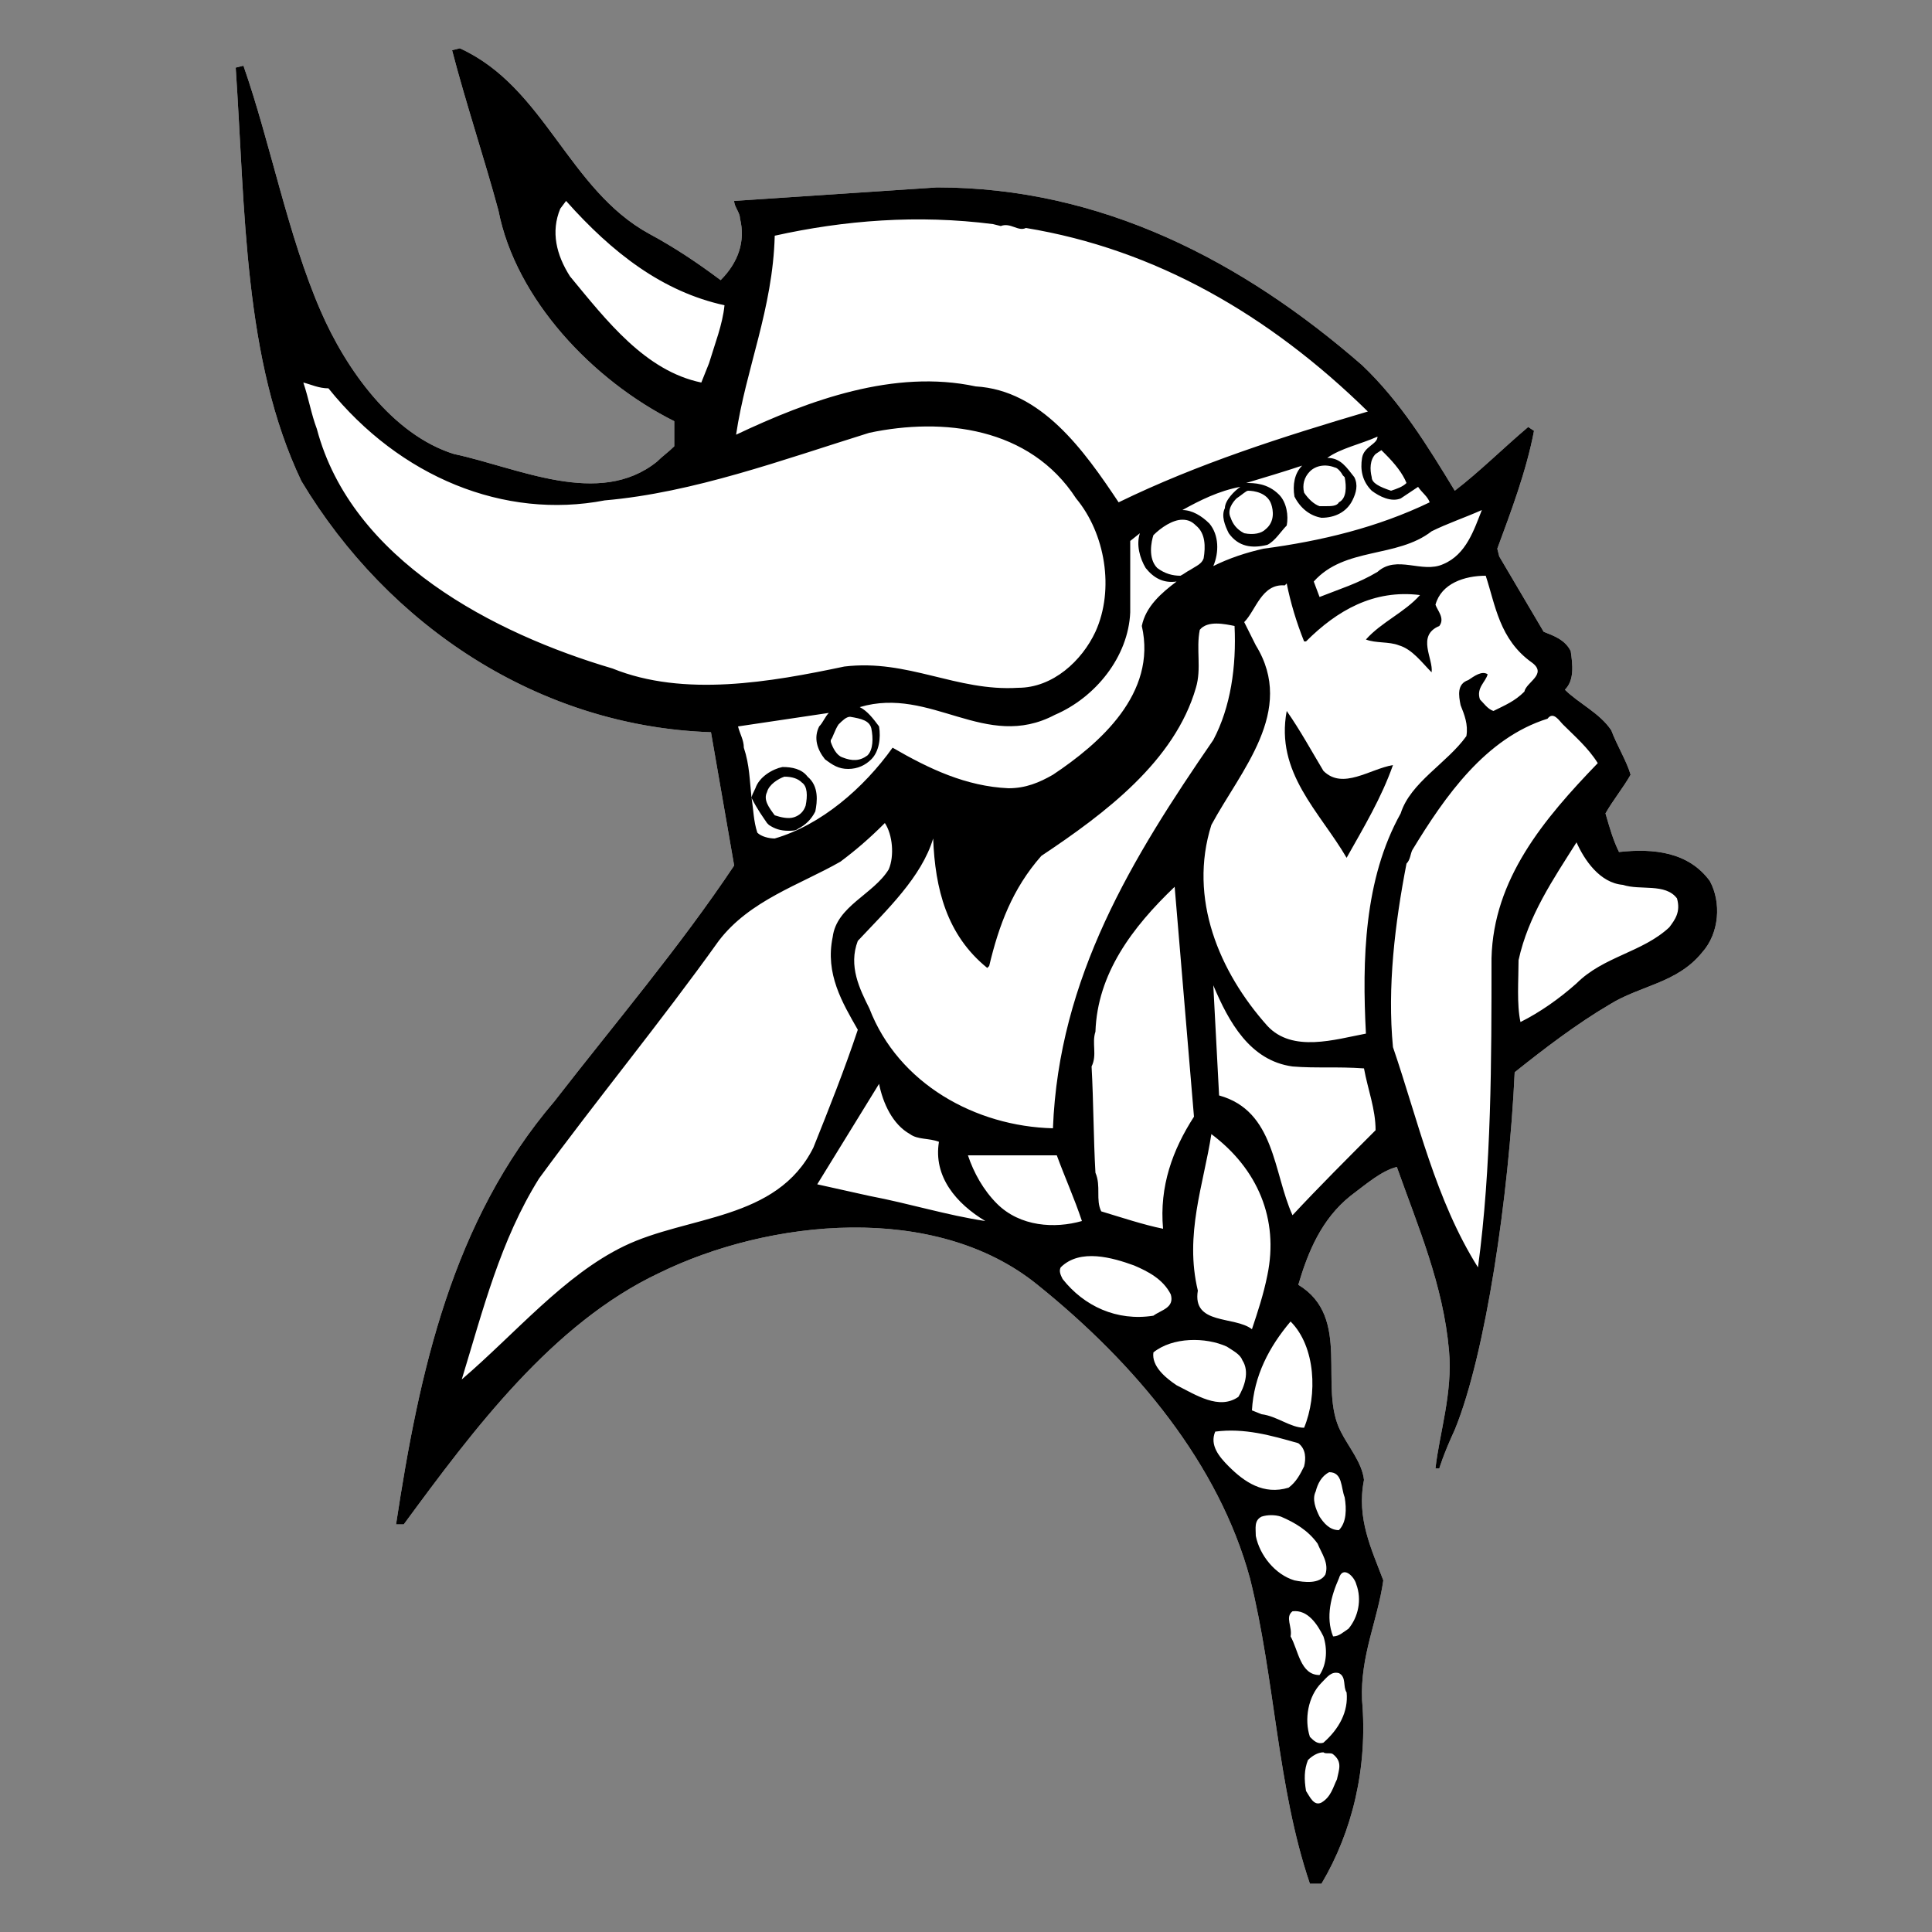 <?xml version="1.0" encoding="utf-8"?>
<!-- Generator: Adobe Illustrator 18.1.1, SVG Export Plug-In . SVG Version: 6.00 Build 0)  -->
<!DOCTYPE svg PUBLIC "-//W3C//DTD SVG 1.1//EN" "http://www.w3.org/Graphics/SVG/1.1/DTD/svg11.dtd">
<svg version="1.1" xmlns="http://www.w3.org/2000/svg" xmlns:xlink="http://www.w3.org/1999/xlink" x="0px" y="0px"
	 viewBox="0 0 100 100" enable-background="new 0 0 100 100" xml:space="preserve">

<rect x="0" y="0" width="100" height="100" fill="#808080" stroke="none"/>

<g id="AREA_2">
	<path fill="#FFFFFF" d="M88.5,45.6c-1.1-1.5-2.9-1.7-4.7-1.5c-0.3-0.6-0.5-1.3-0.7-2c0.4-0.7,0.9-1.3,1.3-2c-0.2-0.7-0.7-1.5-1-2.3
		c-0.6-0.9-1.7-1.4-2.4-2.1c0.5-0.5,0.4-1.3,0.3-2c-0.3-0.6-0.9-0.8-1.4-1l-2.3-3.9l-0.1-0.4c0.7-1.9,1.5-4,1.9-6.1l-0.3-0.2
		c-1.3,1.1-2.5,2.3-3.8,3.3c-1.4-2.3-2.8-4.6-4.8-6.5c-6.2-5.4-13.5-9.2-22-9.2L38,10.4c0,0.3,0.3,0.6,0.3,0.9
		c0.3,1.2-0.1,2.3-1,3.2c-1.2-0.9-2.4-1.7-3.7-2.4c-4.2-2.3-5.4-7.6-9.8-9.6l-0.4,0.1c0.7,2.7,1.7,5.7,2.4,8.3
		c0.9,4.6,4.9,8.8,9.1,10.9v1.3c-0.3,0.3-0.6,0.5-0.9,0.8c-3,2.4-7.2,0.3-10.5-0.4c-3.2-1-5.6-4.4-6.9-7.4c-1.7-3.9-2.6-8.7-4-12.7
		l-0.4,0.1c0.5,7.4,0.4,15.1,3.4,21.4c4.5,7.5,12.3,12.7,21.2,13l1.2,6.9C35.2,49,31.8,53,28.7,57c-5.3,6.2-7,14-8.2,21.9l0.4,0
		c3.6-4.9,7.7-10.4,13.2-13c5.7-2.8,14.3-3.7,19.6,0.6c5.1,4.1,9.4,9.3,11,15.2c1.3,5.2,1.4,10.8,3.1,15.8l0.6,0
		c1.6-2.7,2.4-6,2.1-9.5c-0.1-2.3,0.8-4.1,1.1-6.2c-0.6-1.6-1.4-3.2-1-5.2c-0.1-0.9-0.8-1.7-1.2-2.5c-1.2-2.3,0.6-5.9-2.2-7.6
		c0.5-1.7,1.2-3.4,2.7-4.6c0.8-0.6,1.6-1.3,2.4-1.5c1.1,3.1,2.4,6.1,2.7,9.5c0.2,2.2-0.5,4.3-0.7,6.1l0.2,0c0,0,0.2-0.7,0.8-2
		c1.6-3.9,2.8-12.1,3.1-18.5c1.5-1.2,3.2-2.5,4.9-3.5c1.6-1,3.5-1.1,4.8-2.7C89,48.3,89.1,46.7,88.5,45.6z"/>
</g>
<g id="AREA_1">
	<g>
		<path d="M68.5,39.9c1,1,2.4-0.1,3.6-0.3c-0.6,1.7-1.5,3.2-2.4,4.8c-1.4-2.4-3.7-4.4-3.1-7.6C67.3,37.8,67.9,38.9,68.5,39.9
			L68.5,39.9z"/>
		<path d="M88.5,45.6c-1.1-1.5-2.9-1.7-4.7-1.5c-0.3-0.6-0.5-1.3-0.7-2c0.4-0.7,0.9-1.3,1.3-2c-0.2-0.7-0.7-1.5-1-2.3
			c-0.6-0.9-1.7-1.4-2.4-2.1c0.5-0.5,0.4-1.3,0.3-2c-0.3-0.6-0.9-0.8-1.4-1l-2.3-3.9l-0.1-0.4c0.7-1.9,1.5-4,1.9-6.1l-0.3-0.2
			c-1.3,1.1-2.5,2.3-3.8,3.3c-1.4-2.3-2.8-4.6-4.8-6.5c-6.2-5.4-13.5-9.2-22-9.2L38,10.4c0,0.3,0.3,0.6,0.3,0.9
			c0.3,1.2-0.1,2.3-1,3.2c-1.2-0.9-2.4-1.7-3.7-2.4c-4.2-2.3-5.4-7.6-9.8-9.6l-0.4,0.1c0.7,2.7,1.7,5.7,2.4,8.3
			c0.9,4.6,4.9,8.8,9.1,10.9v1.3c-0.3,0.3-0.6,0.5-0.9,0.8c-3,2.4-7.2,0.3-10.5-0.4c-3.2-1-5.6-4.4-6.9-7.4c-1.7-3.9-2.6-8.7-4-12.7
			l-0.4,0.1c0.5,7.4,0.4,15.1,3.4,21.4c4.5,7.5,12.3,12.7,21.2,13l1.2,6.9C35.2,49,31.8,53,28.7,57c-5.3,6.2-7,14-8.2,21.9l0.4,0
			c3.6-4.9,7.7-10.4,13.2-13c5.7-2.8,14.3-3.7,19.6,0.6c5.1,4.1,9.4,9.3,11,15.2c1.3,5.2,1.4,10.8,3.1,15.8l0.6,0
			c1.6-2.7,2.4-6,2.1-9.5c-0.1-2.3,0.8-4.1,1.1-6.2c-0.6-1.6-1.4-3.2-1-5.2c-0.1-0.9-0.8-1.7-1.2-2.5c-1.2-2.3,0.6-5.9-2.2-7.6
			c0.5-1.7,1.2-3.4,2.7-4.6c0.8-0.6,1.6-1.3,2.4-1.5c1.1,3.1,2.4,6.1,2.7,9.5c0.2,2.2-0.5,4.3-0.7,6.1l0.2,0c0,0,0.2-0.7,0.8-2
			c1.6-3.9,2.8-12.1,3.1-18.5c1.5-1.2,3.2-2.5,4.9-3.5c1.6-1,3.5-1.1,4.8-2.7C89,48.3,89.1,46.7,88.5,45.6z M79.3,34.3
			c0.8,0.6-0.3,1-0.4,1.5c-0.5,0.5-1,0.7-1.6,1c-0.3-0.1-0.5-0.4-0.7-0.6c-0.2-0.6,0.3-0.9,0.4-1.3c-0.3-0.2-0.7,0.1-1,0.3
			c-0.6,0.2-0.5,0.8-0.4,1.3c0.2,0.5,0.4,1,0.3,1.6c-1,1.4-2.9,2.4-3.4,4c-1.9,3.4-2,7.6-1.8,11.4c-1.6,0.3-3.8,1-5.1-0.4
			c-2.5-2.8-4.1-6.6-2.9-10.4c1.5-2.8,4.4-5.9,2.3-9.3l-0.6-1.2c0.6-0.6,0.9-2,2.1-1.9l0.1-0.1c0.2,1,0.5,2,0.9,3h0.1
			c1.6-1.6,3.5-2.7,5.9-2.4c-0.8,0.9-2,1.4-2.8,2.3c0.5,0.2,1.2,0.1,1.7,0.3c0.7,0.2,1.2,0.9,1.7,1.4c0.1-0.7-0.8-1.9,0.4-2.4
			c0.3-0.4-0.1-0.8-0.2-1.1c0.3-1.1,1.5-1.5,2.6-1.5C77.4,31.3,77.6,33.1,79.3,34.3z M62.7,58.7c2.4,1.8,3.5,4.4,2.9,7.3
			c-0.2,1-0.5,1.9-0.8,2.8c-0.9-0.7-3.1-0.2-2.8-2C61.3,63.9,62.3,61.3,62.7,58.7z M60.2,63.6c-1-0.2-2.2-0.6-3.2-0.9
			c-0.3-0.6,0-1.3-0.3-2c-0.1-1.7-0.1-3.7-0.2-5.5c0.3-0.6,0-1.2,0.2-1.8c0.1-3,1.9-5.4,4.1-7.5l1,11.9C60.7,59.5,60,61.4,60.2,63.6
			z M39.7,42.6l0.1,0.1l0,0c0.3,0.2,0.6,0.3,1,0.3c0.2,0,0.4,0,0.5-0.1l0,0c0.4-0.2,0.7-0.5,0.9-0.9l0,0l0,0
			c0.1-0.5,0.2-1.3-0.4-1.8c-0.3-0.4-0.8-0.5-1.3-0.5l0,0l0,0c-0.5,0.1-1.2,0.5-1.4,1.1c-0.1,0.2-0.2,0.4-0.2,0.5
			c-0.1-0.9-0.1-1.7-0.4-2.6c0-0.4-0.2-0.7-0.3-1.1l4.7-0.7c-0.2,0.2-0.3,0.5-0.5,0.7c-0.3,0.6-0.1,1.2,0.3,1.7
			c0.4,0.3,0.7,0.5,1.2,0.5c0.5,0,0.9-0.2,1.2-0.5c0.4-0.4,0.5-1.1,0.4-1.7c-0.3-0.4-0.6-0.8-1-1c3.7-1.1,6.5,2.3,10.1,0.4
			c2.1-0.9,3.8-3,3.9-5.3V28l0.5-0.4c-0.2,0.6,0,1.3,0.3,1.8c0.4,0.5,0.9,0.8,1.6,0.7c-0.8,0.6-1.6,1.3-1.8,2.3
			c0.8,3.5-2.2,6.1-4.6,7.7c-0.7,0.4-1.4,0.7-2.3,0.7c-2.2-0.1-4.1-1-6-2.1c-1.5,2.1-3.7,4-6.1,4.7c-0.3,0-0.7-0.1-0.9-0.3
			c-0.2-0.6-0.2-1.2-0.3-1.8C39.2,41.9,39.5,42.3,39.7,42.6z M39.7,41L39.7,41L39.7,41c0.1-0.4,0.6-0.7,0.9-0.8
			c0.4,0,0.7,0.1,0.9,0.3l0,0c0.3,0.2,0.3,0.7,0.2,1.2c-0.1,0.3-0.3,0.5-0.6,0.6c-0.3,0.1-0.7,0-1-0.1l0,0
			C39.8,41.8,39.5,41.4,39.7,41z M43.4,37.5c0.2-0.2,0.4-0.4,0.6-0.4l0,0c0.6,0.1,1,0.2,1.1,0.6c0.1,0.5,0.1,1.1-0.2,1.4
			c-0.4,0.3-0.8,0.3-1.3,0.1c-0.3-0.1-0.5-0.5-0.6-0.8l0-0.1C43.1,38.2,43.2,37.8,43.4,37.5z M59.7,27.7c0.4-0.4,1-0.8,1.5-0.8
			c0.3,0,0.5,0.1,0.7,0.3l0,0c0.5,0.4,0.5,1.1,0.4,1.7c-0.1,0.3-0.4,0.4-0.7,0.6c-0.2,0.1-0.3,0.2-0.5,0.3c-0.4,0-0.8-0.1-1.2-0.4
			C59.4,28.9,59.6,28,59.7,27.7z M48.3,43.4c0.1,2.6,0.7,5,2.8,6.7l0.1-0.1c0.5-2.1,1.2-4,2.7-5.7c3.3-2.2,6.9-4.9,8-8.7
			c0.3-1,0-2,0.2-3c0.4-0.5,1.3-0.3,1.8-0.2c0.1,2.1-0.2,4.2-1.1,5.9c-4.2,6.1-8,12.3-8.3,20.1c-4-0.1-8-2.3-9.5-6.2
			c-0.5-1-1.1-2.2-0.6-3.5C45.9,47.1,47.7,45.4,48.3,43.4z M76.7,26.4c-0.4,1-0.8,2.3-2,2.8c-1.1,0.5-2.4-0.5-3.4,0.4
			c-1,0.6-2,0.9-3,1.3L68,30.1c1.6-1.8,4.3-1.2,6.1-2.6C74.9,27.1,75.8,26.8,76.7,26.4z M71.7,23.5c0.5,0.5,0.9,1,1.1,1.5
			c-0.2,0.2-0.5,0.3-0.8,0.4c-0.6-0.2-1-0.4-1-0.7c-0.1-0.4-0.1-0.9,0.2-1.2l0.3-0.2C71.5,23.3,71.6,23.4,71.7,23.5z M70.5,23.7
			c-0.1,0.6,0,1.2,0.5,1.7c0.4,0.3,1,0.6,1.5,0.4l0.9-0.6c0.2,0.3,0.5,0.5,0.6,0.8c-2.7,1.3-5.6,2-8.6,2.4c-0.9,0.2-1.8,0.5-2.6,0.9
			c0.3-0.7,0.3-1.6-0.2-2.2c-0.4-0.4-0.9-0.7-1.4-0.7c0.9-0.5,1.9-1,3-1.2c-0.3,0.2-0.8,0.7-0.8,1.1c-0.2,0.4,0,0.9,0.2,1.3
			c0.5,0.7,1.2,0.8,2,0.6c0.4-0.2,0.7-0.7,1-1c0.1-0.5,0-1.2-0.4-1.6C65.6,25,64.9,25,64.5,25c1-0.3,2-0.6,2.9-0.9
			c-0.4,0.4-0.5,1-0.4,1.6c0.3,0.6,0.8,1,1.4,1.1c0.7,0,1.3-0.3,1.6-0.9c0.2-0.4,0.3-0.8,0.1-1.2c-0.4-0.5-0.7-1-1.4-1
			c0.7-0.5,1.7-0.7,2.6-1.1C71.3,23,70.6,23.1,70.5,23.7z M64.6,25.4c0.3,0,1,0.1,1.2,0.7c0.1,0.3,0.2,0.9-0.3,1.3l0,0
			c-0.2,0.2-0.6,0.3-1.1,0.2c-0.4-0.2-0.6-0.5-0.7-0.8c-0.2-0.4,0.1-0.8,0.3-1C64.3,25.6,64.5,25.4,64.6,25.4z M67.8,24.4
			c0.3-0.3,0.8-0.4,1.3-0.2l0,0c0.1,0,0.3,0.2,0.4,0.4c0,0,0.1,0.1,0.1,0.1c0.1,0.5,0.1,1.1-0.3,1.3l0,0c-0.1,0.2-0.4,0.2-0.7,0.2
			c-0.1,0-0.2,0-0.3,0c-0.3-0.1-0.6-0.4-0.8-0.7C67.4,25.1,67.5,24.7,67.8,24.4z M40.1,12.2c3.6-0.8,7.4-1.1,11.3-0.6l0.4,0.1
			c0.5-0.2,0.9,0.3,1.3,0.1c6.7,1.1,12.6,4.5,17.7,9.5c-4.4,1.3-8.8,2.7-12.9,4.7c-1.8-2.7-4-5.8-7.4-6c-4.2-0.9-8.6,0.7-12.4,2.5
			C38.6,19.1,40,16,40.1,12.2z M29.5,14.3c-0.7-1.1-1-2.3-0.5-3.5l0.3-0.4c2.4,2.7,5,4.7,8.2,5.4c-0.1,1-0.5,2-0.8,3l-0.4,1
			C33.4,19.2,31.4,16.6,29.5,14.3z M31.7,34.6c-6.1-1.8-13.5-5.6-15.3-12.4c-0.3-0.8-0.4-1.5-0.7-2.4c0.4,0.1,0.8,0.3,1.3,0.3
			c3.7,4.6,9.1,6.8,14.3,5.8c4.6-0.4,9.2-2.1,13.7-3.5c3.8-0.8,8.3-0.3,10.7,3.4c1.5,1.8,2,4.7,1,6.9c-0.7,1.5-2.2,2.9-4,2.9
			c-3.2,0.2-5.7-1.5-9-1.1C39.9,35.3,35.4,36.1,31.7,34.6z M32.3,64.5c-3.1,1.5-5.6,4.5-8.4,6.9c1.1-3.6,2-7.2,4-10.4
			c3-4.1,6.3-8.1,9.3-12.3c1.6-2.1,4.2-2.9,6.3-4.1c0.8-0.6,1.5-1.2,2.3-2c0.4,0.6,0.5,1.7,0.2,2.4c-0.8,1.3-2.7,1.9-2.9,3.5
			c-0.4,1.9,0.5,3.4,1.3,4.8c-0.7,2.1-1.5,4.1-2.3,6.1C40.2,63.2,35.6,62.9,32.3,64.5z M45,61.9l-2.7-0.6l3.2-5.2
			c0.2,1,0.7,2.1,1.6,2.6c0.4,0.3,1,0.2,1.5,0.4c-0.3,1.8,0.9,3.2,2.4,4.1C49,62.9,47.1,62.3,45,61.9z M51.6,62.3
			c-0.7-0.7-1.2-1.6-1.5-2.5h4.6c0.4,1.1,0.9,2.2,1.3,3.4C54.6,63.6,52.8,63.5,51.6,62.3z M55,66.2c-0.1-0.2-0.2-0.4-0.1-0.6
			c1-1,2.7-0.5,3.8-0.1c0.7,0.3,1.5,0.7,1.9,1.5c0.2,0.7-0.5,0.8-0.9,1.1C57.8,68.4,56.1,67.6,55,66.2z M59.7,70
			c1-0.8,2.7-0.8,3.8-0.3c0.3,0.2,0.7,0.4,0.8,0.7c0.4,0.6,0.1,1.4-0.2,1.9c-1,0.7-2.2-0.1-3.2-0.6C60.3,71.3,59.6,70.7,59.7,70z
			 M63.6,75.9c-0.5-0.5-1-1.1-0.7-1.8c1.5-0.2,2.9,0.2,4.3,0.6c0.4,0.3,0.4,0.8,0.3,1.2c-0.2,0.4-0.4,0.8-0.8,1.1
			C65.4,77.4,64.4,76.7,63.6,75.9z M65,79.5c0-0.4-0.1-0.8,0.3-1c0.3-0.1,0.7-0.1,1,0c0.7,0.3,1.4,0.7,1.9,1.4
			c0.2,0.5,0.6,1,0.4,1.6c-0.3,0.5-1.1,0.4-1.6,0.3C66,81.5,65.2,80.5,65,79.5z M66.8,84.7c0.1-0.5-0.3-1,0.1-1.3
			c0.8-0.1,1.3,0.7,1.6,1.3c0.2,0.6,0.2,1.4-0.2,2C67.3,86.7,67.2,85.4,66.8,84.7z M69.2,92.1c-0.2,0.4-0.3,0.9-0.8,1.2
			c-0.4,0.2-0.6-0.3-0.8-0.6c-0.1-0.6-0.1-1.1,0.1-1.6c0.2-0.2,0.5-0.4,0.8-0.4c0.1,0.1,0.4,0,0.5,0.1
			C69.5,91.2,69.3,91.6,69.2,92.1z M68.5,90.2c-0.3,0.1-0.5-0.1-0.7-0.3c-0.3-0.9-0.1-2.1,0.6-2.8c0.3-0.3,0.5-0.6,0.9-0.5
			c0.4,0.2,0.2,0.7,0.4,1C69.8,88.6,69.3,89.5,68.5,90.2z M70.2,82c0.3,0.8,0.1,1.7-0.4,2.3c-0.3,0.2-0.5,0.4-0.8,0.4
			c-0.4-1-0.1-2.1,0.3-3C69.5,81,70.1,81.6,70.2,82z M68.8,76.2c0.7,0,0.6,0.8,0.8,1.3c0.1,0.6,0.1,1.3-0.3,1.7
			c-0.5,0-0.8-0.4-1-0.7c-0.2-0.4-0.4-0.9-0.2-1.3C68.2,76.8,68.4,76.4,68.8,76.2z M67.5,73.9c-0.7,0-1.4-0.6-2.2-0.7L64.8,73
			c0.1-1.8,0.9-3.3,2-4.6C68.1,69.7,68.2,72.2,67.5,73.9z M66.9,62.9c-1-2.2-0.9-5.4-3.8-6.2L62.8,51c0.8,1.9,1.9,3.9,4.1,4.2
			c1.2,0.1,2.3,0,3.7,0.1c0.2,1.1,0.6,2.1,0.6,3.2C69.8,59.9,68.2,61.5,66.9,62.9z M76.5,65.6c-2.2-3.5-3.1-7.6-4.4-11.4
			c-0.3-3.1,0.1-6.4,0.7-9.5c0.2-0.2,0.2-0.5,0.3-0.7c1.7-2.8,3.8-5.8,7-6.8c0.3-0.4,0.6,0.1,0.8,0.3c0.6,0.6,1.3,1.2,1.8,2
			c-2.8,2.9-5.4,6-5.5,10.1C77.2,54.9,77.2,60.4,76.5,65.6z M86.4,48c-1.4,1.3-3.4,1.5-4.8,2.9c-0.9,0.8-1.9,1.5-2.9,2
			c-0.2-0.9-0.1-2.2-0.1-3.2c0.5-2.3,1.8-4.2,3-6.1c0.4,0.9,1.2,2.1,2.4,2.2c0.9,0.3,2.2-0.1,2.8,0.7C87,47.2,86.7,47.6,86.4,48z"/>
	</g>
</g>
</svg>
